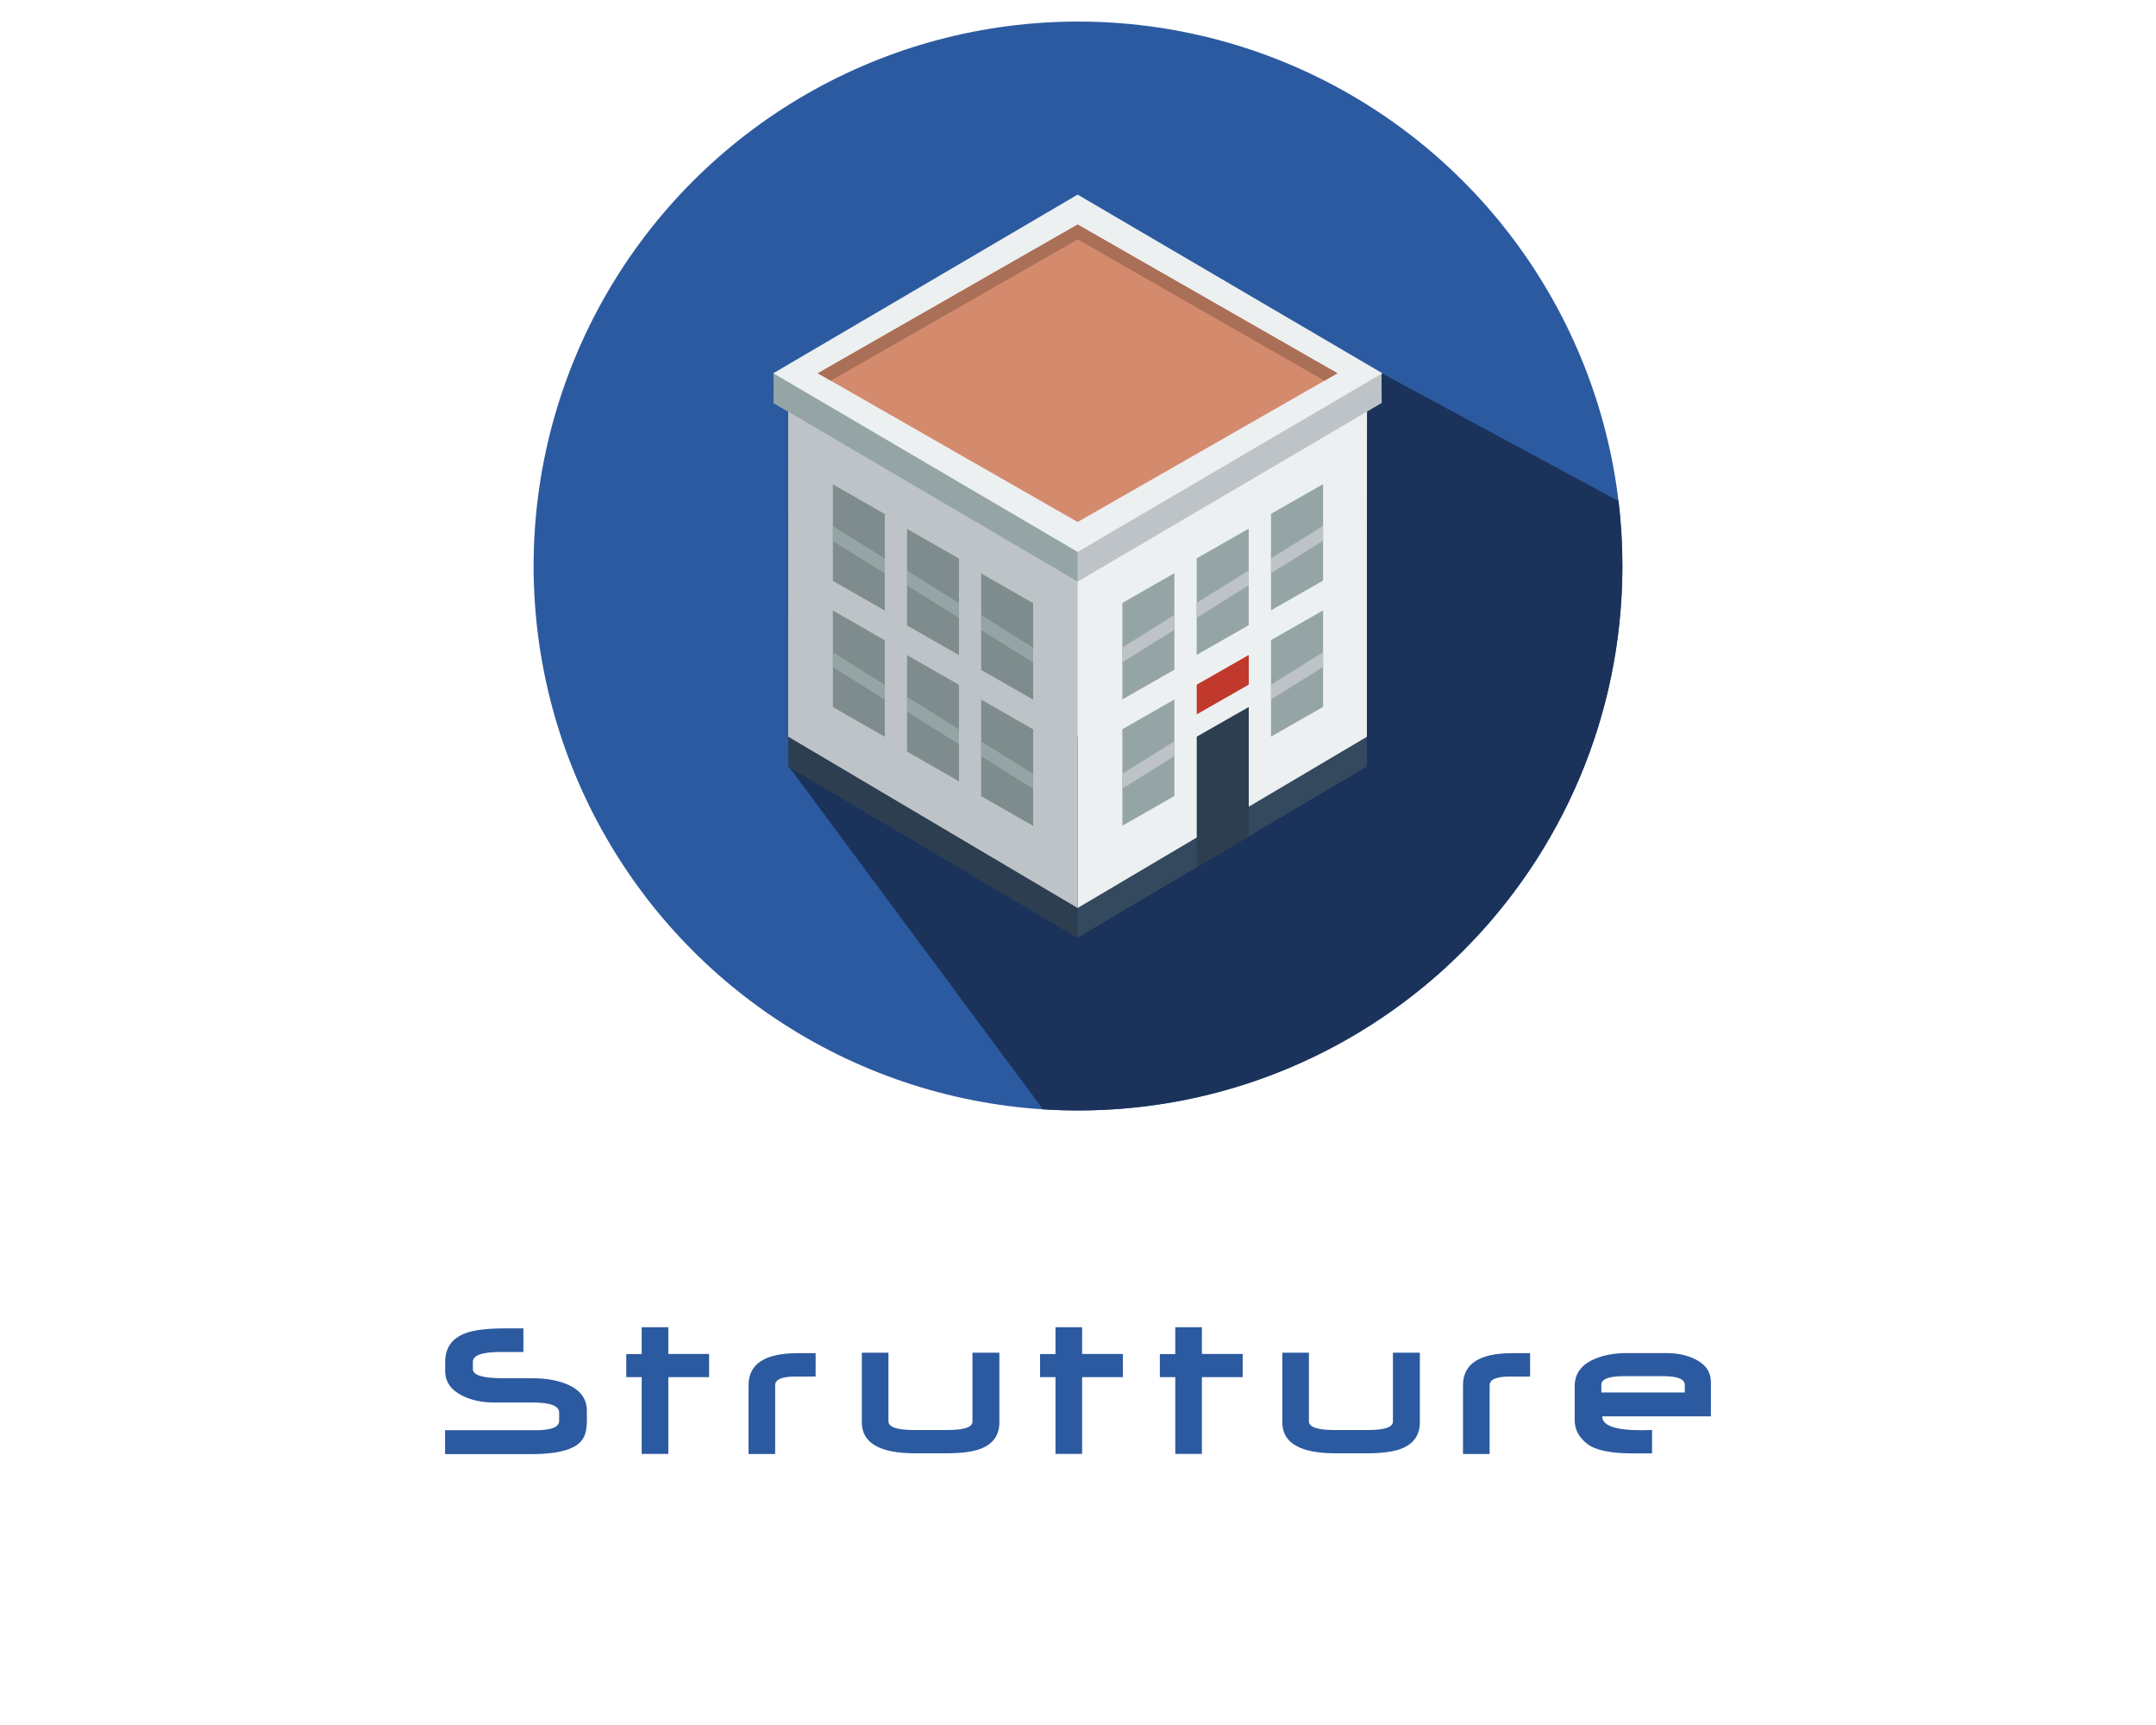 <?xml version="1.0" encoding="UTF-8" standalone="no"?>
<!-- Generator: Adobe Illustrator 19.0.0, SVG Export Plug-In . SVG Version: 6.00 Build 0)  -->

<svg
   version="1.1"
   id="Layer_1"
   x="0px"
   y="0px"
   viewBox="0 0 200 160"
   xml:space="preserve"
   sodipodi:docname="structures_logo.svg"
   inkscape:version="1.2.1 (9c6d41e410, 2022-07-14, custom)"
   width="200"
   height="160"
   xmlns:inkscape="http://www.inkscape.org/namespaces/inkscape"
   xmlns:sodipodi="http://sodipodi.sourceforge.net/DTD/sodipodi-0.dtd"
   xmlns="http://www.w3.org/2000/svg"
   xmlns:svg="http://www.w3.org/2000/svg"><defs
   id="defs53">










	
	






		
		
		
	</defs><sodipodi:namedview
   id="namedview51"
   pagecolor="#ffffff"
   bordercolor="#000000"
   borderopacity="0.25"
   inkscape:showpageshadow="false"
   inkscape:pageopacity="0.0"
   inkscape:pagecheckerboard="0"
   inkscape:deskcolor="#d1d1d1"
   showgrid="false"
   inkscape:zoom="4.0117188"
   inkscape:cx="85.374876"
   inkscape:cy="95.22103"
   inkscape:window-width="2534"
   inkscape:window-height="1408"
   inkscape:window-x="26"
   inkscape:window-y="0"
   inkscape:window-maximized="1"
   inkscape:current-layer="Layer_1" />







<g
   id="g20">
</g>
<g
   id="g22">
</g>
<g
   id="g24">
</g>
<g
   id="g26">
</g>
<g
   id="g28">
</g>
<g
   id="g30">
</g>
<g
   id="g32">
</g>
<g
   id="g34">
</g>
<g
   id="g36">
</g>
<g
   id="g38">
</g>
<g
   id="g40">
</g>
<g
   id="g42">
</g>
<g
   id="g44">
</g>
<g
   id="g46">
</g>
<g
   id="g48">
</g>
<circle
   style="fill:#2c5aa0;fill-opacity:1;stroke-width:0.197"
   cx="100"
   cy="52.5"
   r="50.5"
   id="circle2" /><path
   style="fill:#1b335a;fill-opacity:1;stroke-width:0.197"
   d="M 150.141,46.473 128.177,34.619 C 104.127,55.91 114.683,78.608 73.15,71.077 l 23.598,31.816 C 97.823,102.961 98.907,103 100,103 c 27.89,0 50.5,-22.61 50.5,-50.5 0,-2.04 -0.124,-4.051 -0.359,-6.027 z"
   id="path4"
   sodipodi:nodetypes="ccccssc" /><g
   id="g20-0"
   transform="translate(-244.027,19.04)">
</g><g
   id="g22-6"
   transform="translate(-244.027,19.04)">
</g><g
   id="g24-1"
   transform="translate(-244.027,19.04)">
</g><g
   id="g26-5"
   transform="translate(-244.027,19.04)">
</g><g
   id="g28-5"
   transform="translate(-244.027,19.04)">
</g><g
   id="g30-4"
   transform="translate(-244.027,19.04)">
</g><g
   id="g32-7"
   transform="translate(-244.027,19.04)">
</g><g
   id="g34-6"
   transform="translate(-244.027,19.04)">
</g><g
   id="g36-5"
   transform="translate(-244.027,19.04)">
</g><g
   id="g38-6"
   transform="translate(-244.027,19.04)">
</g><g
   id="g40-9"
   transform="translate(-244.027,19.04)">
</g><g
   id="g42-3"
   transform="translate(-244.027,19.04)">
</g><g
   id="g44-7"
   transform="translate(-244.027,19.04)">
</g><g
   id="g46-4"
   transform="translate(-244.027,19.04)">
</g><g
   id="g48-5"
   transform="translate(-244.027,19.04)">
</g><g
   id="g714"
   transform="translate(-894.281,-113.692)">
</g><g
   id="g716"
   transform="translate(-894.281,-113.692)">
</g><g
   id="g718"
   transform="translate(-894.281,-113.692)">
</g><g
   id="g720"
   transform="translate(-894.281,-113.692)">
</g><g
   id="g722"
   transform="translate(-894.281,-113.692)">
</g><g
   id="g724"
   transform="translate(-894.281,-113.692)">
</g><g
   id="g726"
   transform="translate(-894.281,-113.692)">
</g><g
   id="g728"
   transform="translate(-894.281,-113.692)">
</g><g
   id="g730"
   transform="translate(-894.281,-113.692)">
</g><g
   id="g732"
   transform="translate(-894.281,-113.692)">
</g><g
   id="g734"
   transform="translate(-894.281,-113.692)">
</g><g
   id="g736"
   transform="translate(-894.281,-113.692)">
</g><g
   id="g738"
   transform="translate(-894.281,-113.692)">
</g><g
   id="g740"
   transform="translate(-894.281,-113.692)">
</g><g
   id="g742"
   transform="translate(-894.281,-113.692)">
</g><g
   id="g9404"
   transform="matrix(0.689,0,0,0.689,199.213,-46.356)"><g
     id="g2418"
     transform="translate(-185.017,93.496)"><path
       fill="#34495e"
       d="m 40.972,72.902 c 0,0 -38.986,0.031 -38.944,0.041 0.017,0.865 0,4.022 0,4.022 l 38.943,23.052 38.944,-23.052 c 0,0 -0.035,-3.198 -0.008,-3.987 -0.092,-0.194 -38.935,-0.076 -38.935,-0.076 z"
       id="path2370" /><path
       fill="#ecf0f1"
       d="m 40.972,25.932 c 0,0 -38.986,0.031 -38.944,0.041 0.017,0.865 0,46.996 0,46.996 L 40.972,96.02 79.916,72.969 c 0,0 -0.004,-46.171 0.022,-46.96 -0.089,-0.196 -38.966,-0.077 -38.966,-0.077 z"
       id="path2372" /><path
       fill="#2c3e50"
       d="m 2.028,72.943 c 0.017,0.865 0,4.022 0,4.022 l 38.943,23.052 V 72.902 c 0.001,0 -38.986,0.032 -38.943,0.041 z"
       id="path2374" /><path
       fill="#bdc3c7"
       d="m 2.028,25.973 c 0.017,0.865 0,46.996 0,46.996 L 40.972,96.02 V 25.932 c 0,0 -38.987,0.031 -38.944,0.041 z"
       id="path2376" /><path
       fill="#bdc3c7"
       d="m 40.972,23.968 c 0,0 -40.983,0.031 -40.941,0.041 0.018,0.865 0,4.022 0,4.022 l 40.94,24.051 40.94,-24.051 c 0,0 -0.033,-3.198 -0.008,-3.987 -0.09,-0.195 -40.931,-0.076 -40.931,-0.076 z"
       id="path2378" /><path
       fill="#95a5a6"
       d="m 46.994,54.949 7.004,-3.998 v 12.992 l -7.004,3.996 z m 10.007,-5.997 7.005,-3.998 v 12.993 l -7.005,3.996 z M 0.034,28.032 40.86,52.016 h 0.111 V 24.033 H 0.034 v 0.217 c 0.008,0.758 0.003,2.276 0,3.141 z m 66.974,14.924 7.007,-3.997 V 51.95 l -7.007,3.997 z m -20.014,28.993 7.004,-3.998 v 12.992 l -7.004,3.998 z M 67.008,59.955 74.015,55.958 V 68.95 l -7.007,3.997 z"
       id="path2380" /><path
       fill="#2c3e50"
       d="m 57.008,72.955 7.005,-3.997 v 17.421 l -7.005,4.146 z"
       id="path2382" /><path
       fill="#c0392c"
       d="m 57.008,65.955 7.005,-3.997 v 3.992 l -7.005,3.997 z"
       id="path2384" /><path
       fill="#ecf0f1"
       d="M 40.972,-0.018 0,24.033 40.972,48.084 82.006,24.033 Z"
       id="path2386" /><path
       fill="#d48a6d"
       d="M 40.972,4.011 5.991,24.033 40.972,44.055 75.953,24.033 Z"
       id="path2388" /><path
       fill="#7f8c8d"
       d="m 34.981,54.98 -6.989,-3.998 v 12.992 l 6.989,3.996 z m -9.985,-5.997 -6.989,-3.998 v 12.994 l 6.989,3.996 z M 15.011,42.987 8.022,38.989 V 51.98 l 6.989,3.998 z m 19.97,28.982 -6.989,-3.996 v 12.99 l 6.989,3.998 z m -9.985,-5.996 -6.989,-3.996 v 12.99 l 6.989,3.998 z M 15.011,59.977 8.022,55.979 v 12.992 l 6.989,3.998 z"
       id="path2390" /><path
       fill="#bdc3c7"
       d="m 74.015,44.58 -7.007,4.372 v 1.999 l 7.007,-4.372 z m 0,17 -7.007,4.372 v 1.999 l 7.007,-4.373 z M 64.006,50.576 57.001,54.949 v 1.998 l 7.005,-4.373 z m -10.008,5.996 -7.004,4.373 v 1.998 l 7.004,-4.371 z m 0,17 -7.004,4.373 v 1.998 l 7.004,-4.371 z"
       id="path2392" /><path
       fill="#95a5a6"
       d="m 27.992,56.604 v 2 l 6.989,4.371 v -1.998 z m 0,16.99 v 1.998 l 6.989,4.373 v -2 z m -9.985,-5.996 v 1.998 l 6.989,4.373 v -2 z m 0,-16.991 v 1.998 l 6.989,4.374 V 54.98 Z M 8.019,61.6 v 1.998 l 6.992,4.375 v -2 z m 0,-16.991 v 1.999 l 6.992,4.374 v -1.999 z"
       id="path2394" /><path
       fill="#aa6f57"
       d="m 40.972,6.011 33.234,19.022 1.747,-1 L 40.972,4.011 5.991,24.033 l 1.747,1 z"
       id="path2396" /></g></g><g
   id="g9492"><path
     d="m 54.449,131.655 q 0,1.121 -0.328,1.714 -0.82,1.504 -4.813,1.504 h -8.021 v -2.215 h 8.395 q 2.188,0 2.188,-0.866 v -0.775 q 0,-0.93 -2.479,-0.93 h -3.564 q -1.677,0 -2.935,-0.629 -1.595,-0.793 -1.595,-2.297 v -0.839 q 0,-1.978 1.914,-2.671 1.176,-0.438 3.582,-0.438 h 1.759 v 2.188 h -2.069 q -2.616,0 -2.616,0.902 v 0.684 q 0,0.848 2.762,0.848 h 2.707 q 1.941,0 3.272,0.565 1.832,0.775 1.832,2.452 0,0.128 0,0.401 0.009,0.273 0.009,0.401 z"
     id="path9472"
     style="font-size:18.667px;font-family:Neuropolitical;-inkscape-font-specification:Neuropolitical;letter-spacing:3px;fill:#2c5aa0;stroke-width:2;stroke-linecap:round;stroke-linejoin:round" /><path
     d="m 65.78,127.735 h -3.783 v 7.119 h -2.47 v -7.119 h -1.431 v -2.142 h 1.431 v -2.488 h 2.47 v 2.479 h 3.783 z"
     id="path9469"
     style="font-size:18.667px;font-family:Neuropolitical;-inkscape-font-specification:Neuropolitical;letter-spacing:3px;fill:#2c5aa0;stroke-width:2;stroke-linecap:round;stroke-linejoin:round" /><path
     d="M 75.661,127.681 H 73.766 q -1.859,0 -1.859,0.811 v 6.371 h -2.47 v -6.371 q 0,-2.98 4.557,-2.98 h 1.668 z"
     id="path9466"
     style="font-size:18.667px;font-family:Neuropolitical;-inkscape-font-specification:Neuropolitical;letter-spacing:3px;fill:#2c5aa0;stroke-width:2;stroke-linecap:round;stroke-linejoin:round" /><path
     d="m 92.707,131.919 q 0,1.777 -1.714,2.452 -1.103,0.428 -3.217,0.428 h -2.871 q -4.958,0 -4.958,-2.88 v -6.453 h 2.47 v 6.362 q 0,0.811 2.361,0.811 h 3.135 q 2.297,0 2.297,-0.784 v -6.389 h 2.497 z"
     id="path9463"
     style="font-size:18.667px;font-family:Neuropolitical;-inkscape-font-specification:Neuropolitical;letter-spacing:3px;fill:#2c5aa0;stroke-width:2;stroke-linecap:round;stroke-linejoin:round" /><path
     d="m 104.165,127.735 h -3.783 v 7.119 h -2.47 v -7.119 h -1.431 v -2.142 h 1.431 v -2.488 h 2.47 v 2.479 h 3.783 z"
     id="path9460"
     style="font-size:18.667px;font-family:Neuropolitical;-inkscape-font-specification:Neuropolitical;letter-spacing:3px;fill:#2c5aa0;stroke-width:2;stroke-linecap:round;stroke-linejoin:round" /><path
     d="m 115.277,127.735 h -3.783 v 7.119 h -2.47 v -7.119 h -1.431 v -2.142 h 1.431 v -2.488 h 2.47 v 2.479 h 3.783 z"
     id="path9457"
     style="font-size:18.667px;font-family:Neuropolitical;-inkscape-font-specification:Neuropolitical;letter-spacing:3px;fill:#2c5aa0;stroke-width:2;stroke-linecap:round;stroke-linejoin:round" /><path
     d="m 131.712,131.919 q 0,1.777 -1.714,2.452 -1.103,0.428 -3.217,0.428 h -2.871 q -4.958,0 -4.958,-2.88 v -6.453 h 2.47 v 6.362 q 0,0.811 2.361,0.811 h 3.135 q 2.297,0 2.297,-0.784 v -6.389 h 2.497 z"
     id="path9454"
     style="font-size:18.667px;font-family:Neuropolitical;-inkscape-font-specification:Neuropolitical;letter-spacing:3px;fill:#2c5aa0;stroke-width:2;stroke-linecap:round;stroke-linejoin:round" /><path
     d="m 141.94,127.681 h -1.896 q -1.859,0 -1.859,0.811 v 6.371 h -2.47 v -6.371 q 0,-2.98 4.557,-2.98 h 1.668 z"
     id="path9451"
     style="font-size:18.667px;font-family:Neuropolitical;-inkscape-font-specification:Neuropolitical;letter-spacing:3px;fill:#2c5aa0;stroke-width:2;stroke-linecap:round;stroke-linejoin:round" /><path
     d="m 158.712,131.372 h -10.081 q 0,1.285 3.619,1.285 0.237,0 0.574,-0.009 0.337,-0.009 0.428,-0.009 v 2.169 h -1.796 q -3.072,0 -4.202,-0.875 -1.176,-0.902 -1.176,-2.169 v -3.217 q 0,-1.65 1.723,-2.443 1.294,-0.602 3.163,-0.602 h 3.591 q 1.568,0 2.707,0.574 1.449,0.72 1.449,2.124 z m -2.424,-2.215 v -0.711 q 0,-0.802 -2.023,-0.802 h -3.591 q -2.124,0 -2.124,0.784 v 0.729 z"
     id="path9448"
     style="font-size:18.667px;font-family:Neuropolitical;-inkscape-font-specification:Neuropolitical;letter-spacing:3px;fill:#2c5aa0;stroke-width:2;stroke-linecap:round;stroke-linejoin:round" /></g></svg>
